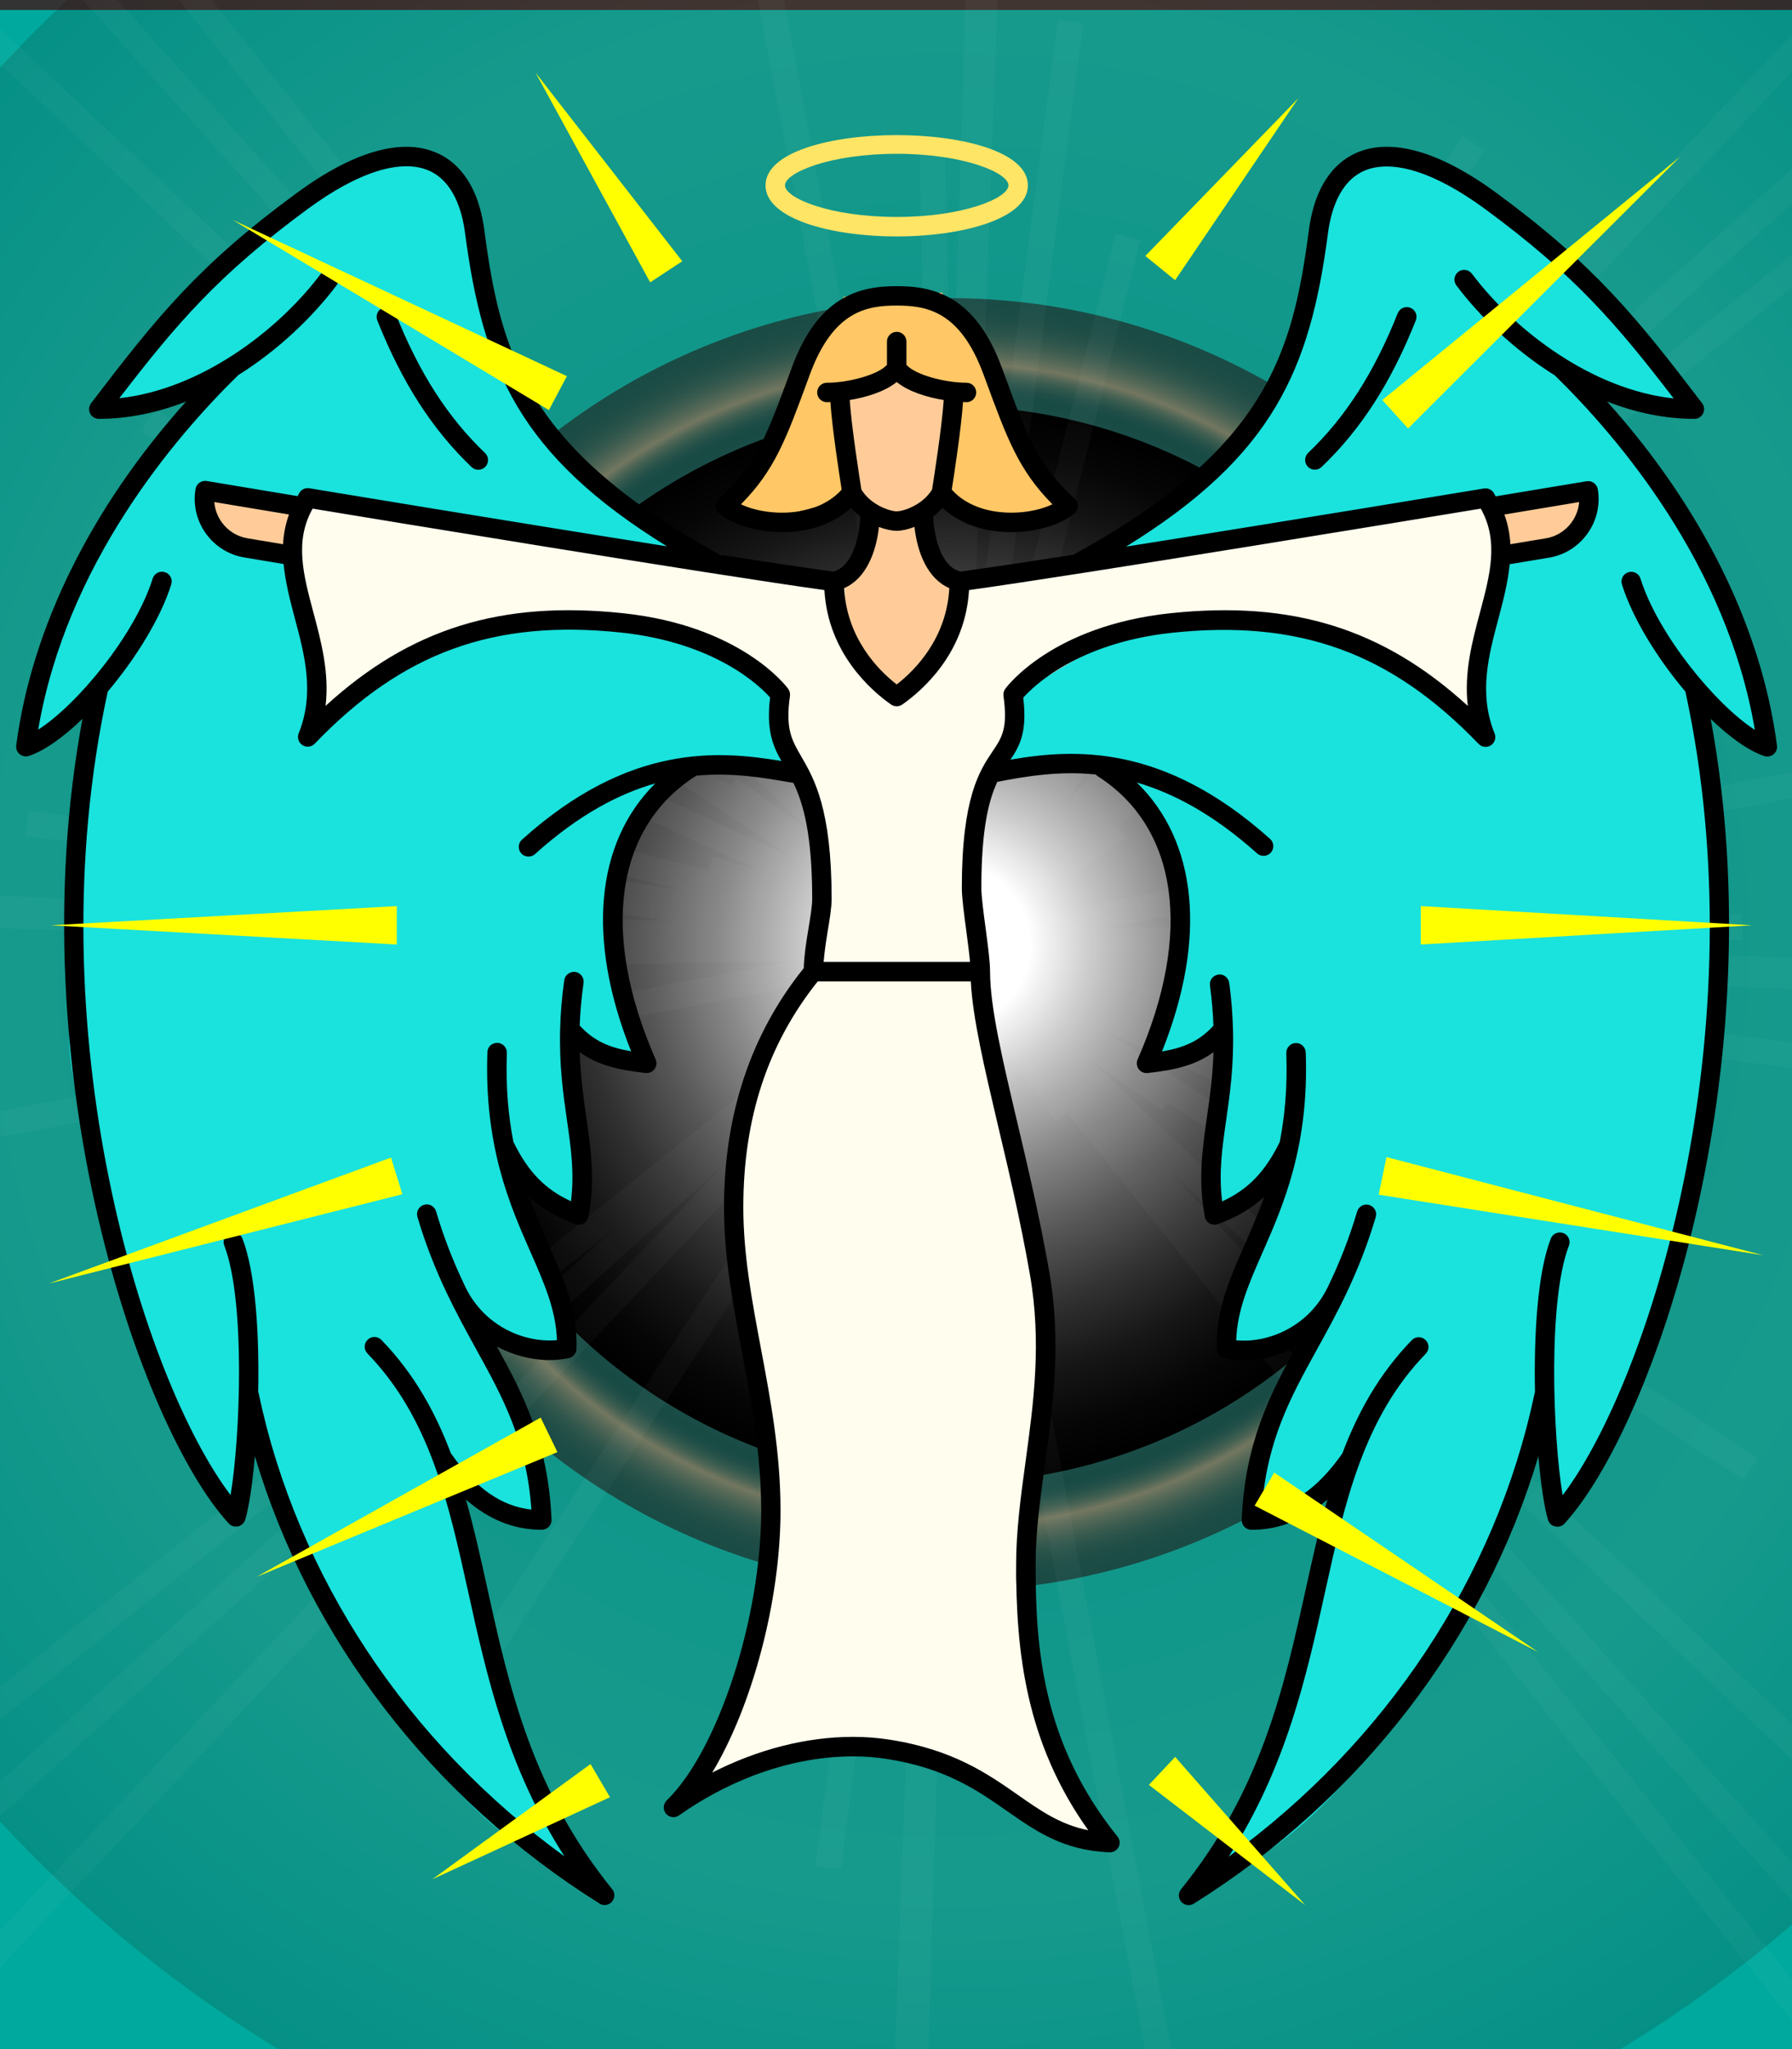 <?xml version="1.0" encoding="utf-8"?>
<!-- Generator: Adobe Illustrator 16.0.3, SVG Export Plug-In . SVG Version: 6.00 Build 0)  -->
<!DOCTYPE svg PUBLIC "-//W3C//DTD SVG 1.1//EN" "http://www.w3.org/Graphics/SVG/1.1/DTD/svg11.dtd">
<svg version="1.1" xmlns="http://www.w3.org/2000/svg" xmlns:xlink="http://www.w3.org/1999/xlink" x="0px" y="0px" width="140px"
	 height="160px" viewBox="0 0 140 160" enable-background="new 0 0 140 160" xml:space="preserve">
<rect x="0" y="0" width="140" height="160" fill="#333333" stroke="none"/>
<g id="bg_1_">
	<rect y="0.779" fill="#00A99D" width="140" height="159.221"/>
</g>
<g id="Layer_1">
	<g>
		<line fill="none" x1="74.169" y1="73.75" x2="100.17" y2="117.008"/>
		<circle fill="none" cx="74.168" cy="73.751" r="42.058"/>
		<circle fill="none" cx="74.169" cy="73.75" r="50.47"/>
		<polyline fill="none" points="74.169,73.75 168.545,178.659 74.169,73.75 -20.206,-31.161 74.169,73.75 -30.742,168.126 
			74.169,73.75 179.078,-20.625 74.169,73.75 60.205,129.011 74.169,73.75 88.134,18.489 74.169,73.75 18.908,59.786 74.169,73.75 
			129.43,87.715 74.169,73.75 33.232,136.322 74.169,73.75 115.104,11.179 74.169,73.75 11.597,32.813 74.169,73.75 
			136.741,114.687 74.169,73.75 64.7,145.817 74.169,73.75 83.639,1.684 74.169,73.75 2.103,64.281 74.169,73.75 146.235,83.221 
			74.169,73.75 66.383,280.748 74.169,73.75 81.955,-133.249 74.169,73.75 -132.83,65.964 74.169,73.75 281.167,81.536 
			74.169,73.75 59.094,106.361 74.169,73.75 89.244,41.139 74.169,73.75 41.557,58.676 74.169,73.75 106.781,88.824 74.169,73.75 
			91.372,85.903 74.169,73.75 56.964,61.598 74.169,73.75 62.016,90.955 74.169,73.75 86.322,56.547 74.169,73.75 67.565,289.858 
			74.169,73.75 80.772,-142.358 74.169,73.75 -141.939,67.146 74.169,73.75 290.277,80.354 74.169,73.75 70.071,100.118 
			74.169,73.75 78.268,47.381 74.169,73.75 47.8,69.651 74.169,73.75 100.537,77.849 74.169,73.75 83.282,86.989 74.169,73.75 
			65.056,60.51 74.169,73.75 60.929,82.865 74.169,73.75 87.408,64.636 74.169,73.75 163.946,158.659 74.169,73.75 -15.609,-11.158 
			74.169,73.75 -10.739,163.526 74.169,73.75 159.078,-16.027 74.169,73.75 152.035,171.231 74.169,73.75 -3.698,-23.731 
			74.169,73.75 -23.312,151.617 74.169,73.75 171.649,-4.116 74.169,73.75 68.238,92.544 74.169,73.75 80.099,54.955 74.169,73.75 
			55.374,67.819 74.169,73.75 92.963,79.681 74.169,73.75 108.766,256.799 74.169,73.75 39.571,-109.298 74.169,73.75 
			-108.88,108.349 74.169,73.75 257.216,39.152 74.169,73.75 75.514,135.686 74.169,73.75 72.824,11.814 74.169,73.75 
			12.233,75.095 74.169,73.75 136.104,72.405 		"/>
		
			<radialGradient id="SVGID_1_" cx="74.442" cy="73.785" r="100.941" gradientTransform="matrix(1 -0.004 0.004 1 -0.592 0.285)" gradientUnits="userSpaceOnUse">
			<stop  offset="0" style="stop-color:#230000"/>
			<stop  offset="0.73" style="stop-color:#93432A"/>
			<stop  offset="1" style="stop-color:#230000"/>
		</radialGradient>
		<circle opacity="0.15" fill="url(#SVGID_1_)" cx="74.168" cy="73.75" r="100.94"/>
		
			<radialGradient id="SVGID_2_" cx="74.443" cy="73.786" r="50.471" gradientTransform="matrix(1 -0.004 0.004 1 -0.592 0.285)" gradientUnits="userSpaceOnUse">
			<stop  offset="0.15" style="stop-color:#FFFFFF"/>
			<stop  offset="0.211" style="stop-color:#E2D1D2"/>
			<stop  offset="0.292" style="stop-color:#BF9A9C"/>
			<stop  offset="0.361" style="stop-color:#A67276"/>
			<stop  offset="0.416" style="stop-color:#975A5E"/>
			<stop  offset="0.45" style="stop-color:#915155"/>
			<stop  offset="0.555" style="stop-color:#6C3638"/>
			<stop  offset="0.684" style="stop-color:#44191A"/>
			<stop  offset="0.787" style="stop-color:#2C0707"/>
			<stop  offset="0.85" style="stop-color:#230000"/>
			<stop  offset="0.857" style="stop-color:#270201"/>
			<stop  offset="0.865" style="stop-color:#340805"/>
			<stop  offset="0.872" style="stop-color:#48120B"/>
			<stop  offset="0.88" style="stop-color:#652114"/>
			<stop  offset="0.888" style="stop-color:#8B331F"/>
			<stop  offset="0.895" style="stop-color:#B8492D"/>
			<stop  offset="0.9" style="stop-color:#D65836"/>
			<stop  offset="0.903" style="stop-color:#C95232"/>
			<stop  offset="0.915" style="stop-color:#9D3C25"/>
			<stop  offset="0.927" style="stop-color:#782A1A"/>
			<stop  offset="0.939" style="stop-color:#591B10"/>
			<stop  offset="0.952" style="stop-color:#410F09"/>
			<stop  offset="0.966" style="stop-color:#300604"/>
			<stop  offset="0.981" style="stop-color:#260201"/>
			<stop  offset="1" style="stop-color:#230000"/>
		</radialGradient>
		<circle opacity="0.5" fill="url(#SVGID_2_)" cx="74.169" cy="73.75" r="50.47"/>
		
			<radialGradient id="SVGID_3_" cx="74.443" cy="73.786" r="42.058" gradientTransform="matrix(1 -0.004 0.004 1 -0.592 0.285)" gradientUnits="userSpaceOnUse">
			<stop  offset="0.15" style="stop-color:#FFFFFF"/>
			<stop  offset="0.282" style="stop-color:#C2C2C2"/>
			<stop  offset="0.425" style="stop-color:#888888"/>
			<stop  offset="0.564" style="stop-color:#575757"/>
			<stop  offset="0.694" style="stop-color:#313131"/>
			<stop  offset="0.813" style="stop-color:#161616"/>
			<stop  offset="0.919" style="stop-color:#060606"/>
			<stop  offset="1" style="stop-color:#000000"/>
		</radialGradient>
		<circle fill="url(#SVGID_3_)" cx="74.168" cy="73.751" r="42.058"/>
		<polyline opacity="0.03" fill="none" stroke="#FFFFFF" stroke-width="2" stroke-miterlimit="10" points="74.169,73.75 
			168.545,178.659 74.169,73.75 -20.206,-31.161 74.169,73.75 -30.742,168.126 74.169,73.75 179.078,-20.625 74.169,73.75 
			60.205,129.011 74.169,73.75 88.134,18.489 74.169,73.75 18.908,59.786 74.169,73.75 129.43,87.715 74.169,73.75 33.232,136.322 
			74.169,73.75 115.104,11.179 74.169,73.75 11.597,32.813 74.169,73.75 136.741,114.687 74.169,73.75 64.7,145.817 74.169,73.75 
			83.639,1.684 74.169,73.75 2.103,64.281 74.169,73.75 146.235,83.221 74.169,73.75 66.383,280.748 74.169,73.75 81.955,-133.249 
			74.169,73.75 -132.83,65.964 74.169,73.75 281.167,81.536 74.169,73.75 59.094,106.361 74.169,73.75 89.244,41.139 74.169,73.75 
			41.557,58.676 74.169,73.75 106.781,88.824 74.169,73.75 91.372,85.903 74.169,73.75 56.964,61.598 74.169,73.75 62.016,90.955 
			74.169,73.75 86.322,56.547 74.169,73.75 67.565,289.858 74.169,73.75 80.772,-142.358 74.169,73.75 -141.939,67.146 
			74.169,73.75 290.277,80.354 74.169,73.75 70.071,100.118 74.169,73.75 78.268,47.381 74.169,73.75 47.8,69.651 74.169,73.75 
			100.537,77.849 74.169,73.75 83.282,86.989 74.169,73.75 65.056,60.51 74.169,73.75 60.929,82.865 74.169,73.75 87.408,64.636 
			74.169,73.75 163.946,158.659 74.169,73.75 -15.609,-11.158 74.169,73.75 -10.739,163.526 74.169,73.75 159.078,-16.027 
			74.169,73.75 152.035,171.231 74.169,73.75 -3.698,-23.731 74.169,73.75 -23.312,151.617 74.169,73.75 171.649,-4.116 
			74.169,73.75 68.238,92.544 74.169,73.75 80.099,54.955 74.169,73.75 55.374,67.819 74.169,73.75 92.963,79.681 74.169,73.75 
			108.766,256.799 74.169,73.75 39.571,-109.298 74.169,73.75 -108.88,108.349 74.169,73.75 257.216,39.152 74.169,73.75 
			75.514,135.686 74.169,73.75 72.824,11.814 74.169,73.75 12.233,75.095 74.169,73.75 136.104,72.405 		"/>
	</g>
	<g id="bg" display="none">
		<rect display="inline" fill="#B20000" width="140" height="160"/>
	</g>
	<g id="angel">
		<path fill="#FFFDEE" d="M86.096,144.594c0,0-9.178-5.853-16.479-7.914c-7.301-2.061-16.678,4.519-16.678,4.519
			s9.029-12.526,7.23-25.474s-3.576-20.978-2.835-25.424c0.741-4.447,6.398-16.061,6.398-16.061s1.161-8.503-0.042-11.08
			c-1.203-2.577-3.35-6.27-3.35-6.27l0.04-2.853l-14.985-5.564l-21.129,9.104L22.83,38.961l41.893,6.333l11.25,0.086l40.903-6.124
			l-1.065,18.319l-18.795-8.933l-16.711,5.154l-0.726,3.264c0,0-0.601,2.576-2.317,4.724c-1.718,2.147-0.687,14.944-0.687,14.944
			s3.842,16.333,4.376,21.889c0.551,5.747,0.792,15.581-1.284,22.258C77.791,126.904,86.096,144.594,86.096,144.594z"/>
		<path fill="#1AE2DD" d="M104.639,116.914c-0.086,10.49-11.01,30.131-9.465,29.822c16.541-7.396,24.985-35.994,24.985-35.994
			s0.616,8.14,1.28,8.443c2.174,0.994,13.221-30.533,13.104-38.263c-0.116-7.728-1.381-25.409-1.381-25.409s3.936,3.453,4.73,2.877
			c3.625-2.62-13.855-28.063-13.855-28.063l7.889,1.302l-7.738-10.424c0,0-13.612-11.451-18.117-9.292
			c-4.502,2.159-2.455,16.717-11.152,24.361s-11.077,7.077-11.077,7.077l31.542-4.801c4.84,2.233-0.66,13.223,0.428,19.024
			c-3.438-4.386-13.508-9.624-20.254-9.828s-16.117,6.65-16.117,6.65l-0.895,6.012c0,0,4.9-3.242,9.723,1.718
			c6.65,4.123,1.873,20.613,1.873,20.613l5.289-1.805c0,0-1.675,12.228-0.437,13.237c1.235,1.011,5.168-3.833,5.168-3.833
			l-4.349,14.688l6.234-0.771c0,0-5.014,12.428-3.363,13.624C100.334,119.079,104.659,114.541,104.639,116.914z"/>
		<path fill="#1AE2DD" d="M35.52,116.914c0.086,10.49,11.088,30.131,9.533,29.822c-16.662-7.396-25.164-35.994-25.164-35.994
			s-0.621,8.14-1.291,8.443C16.409,120.18,5.283,88.652,5.4,80.924c0.116-7.728,1.39-25.409,1.39-25.409s-3.963,3.453-4.766,2.877
			C-1.627,55.774,15.98,30.33,15.98,30.33l-7.945,1.302l7.797-10.424c0,0,13.708-11.451,18.244-9.292
			c4.535,2.159,2.473,16.717,11.234,24.361c8.761,7.644,11.154,7.077,11.154,7.077l-31.768-4.801
			c-4.874,2.233,0.667,13.223-0.43,19.024c3.463-4.386,13.604-9.624,20.398-9.828c6.796-0.204,16.234,6.65,16.234,6.65l0.9,6.012
			c0,0-4.853-3.092-9.791,1.718c-6.699,4.123-1.889,20.613-1.889,20.613l-5.326-1.805c0,0,1.686,12.228,0.439,13.237
			c-1.245,1.013-5.206-3.833-5.206-3.833l4.381,14.688l-6.28-0.772c0,0,5.048,12.427,3.387,13.624
			C39.855,119.079,35.5,114.541,35.52,116.914z"/>
		<polygon fill="#FFC766" points="83.188,39.498 79,40.421 74.169,39.197 65.602,39.133 60.512,40.421 56.842,39.659 65.924,23.168 
			73.592,22.843 		"/>
		<polygon fill="#FFCC99" points="72.749,39.394 70.055,40.357 66.568,39.133 65.924,30.179 70.046,29.277 74.169,30.179 		"/>
		<polygon fill="#FFCC99" points="74.169,51.07 69.656,55.014 66,51.042 66,45.381 67.984,41 72.107,41 74.941,46.186 		"/>
		<polygon fill="#FFCC99" points="23.15,43.019 16.668,41.86 15.98,38.553 23.667,39.541 		"/>
		<polygon fill="#FFCC99" points="123.577,41.645 117.268,43.011 116.173,39.391 124.331,37.852 		"/>
		<path fill="#FFE566" d="M70.055,18.463c5.095,0,10.25-1.37,10.25-3.988c0-5.234-20.498-5.234-20.498,0
			C59.807,17.094,64.96,18.463,70.055,18.463z M70.055,12.009c5.245,0,8.73,1.486,8.73,2.465c0,0.983-3.485,2.467-8.73,2.467
			c-5.248,0-8.729-1.486-8.729-2.467C61.326,13.495,64.807,12.009,70.055,12.009z"/>
		<path d="M36.842,36.471c0.148,0.14,0.337,0.209,0.525,0.209c0.201,0,0.398-0.077,0.552-0.232c0.29-0.305,0.278-0.787-0.026-1.075
			c-2.926-2.798-5.149-6.266-7.003-10.916c-0.159-0.39-0.599-0.578-0.987-0.423c-0.391,0.156-0.582,0.599-0.426,0.989
			C31.415,29.878,33.754,33.517,36.842,36.471z"/>
		<path d="M125.555,31.354c2.148,0.839,4.443,1.351,6.816,1.351c0.29,0,0.554-0.16,0.681-0.421c0.13-0.259,0.099-0.567-0.075-0.799
			c-5.125-6.715-8.396-10.788-16.069-16.422c-4.399-3.225-8.162-4.312-10.894-3.147c-1.435,0.612-3.25,2.166-3.763,6.09
			c-1.267,9.612-3.334,17.06-18.397,25.31c-3.678,0.571-6.814,1.045-8.817,1.313c-1.56-0.393-2.063-2.789-2.132-4.301
			c0.258-0.199,0.5-0.426,0.728-0.677c1.058,0.973,2.491,1.625,4.185,1.827c0.388,0.048,0.787,0.071,1.184,0.071
			c1.912,0,3.792-0.537,4.927-1.447c0.171-0.139,0.276-0.345,0.283-0.564c0.011-0.221-0.08-0.435-0.242-0.585
			c-2.946-2.737-3.729-4.871-5.618-10.022l-0.076-0.203c-2.063-5.627-5.312-6.386-8.213-6.386s-6.149,0.759-8.215,6.386
			l-0.088,0.241c-1.883,5.13-2.663,7.253-5.607,9.984c-0.162,0.151-0.252,0.363-0.244,0.585c0.01,0.22,0.113,0.427,0.287,0.564
			c1.369,1.102,3.836,1.653,6.111,1.376c1.688-0.203,3.129-0.855,4.186-1.827c0.223,0.251,0.467,0.479,0.723,0.677
			c-0.067,1.511-0.572,3.908-2.129,4.301c-2.012-0.271-5.163-0.745-8.85-1.317c-15.062-8.248-17.13-15.696-18.394-25.306
			c-0.513-3.925-2.332-5.476-3.764-6.09c-2.725-1.163-6.494-0.077-10.889,3.147c-7.674,5.631-10.947,9.703-16.074,16.422
			c-0.176,0.23-0.205,0.541-0.076,0.799c0.127,0.261,0.393,0.421,0.681,0.421c2.377,0,4.671-0.512,6.819-1.351
			c-7.391,8.23-12.064,17.629-13.273,26.85c-0.036,0.26,0.068,0.52,0.27,0.686c0.14,0.114,0.311,0.172,0.483,0.172
			c0.083,0,0.161-0.01,0.239-0.037c1.236-0.411,2.708-1.478,4.182-2.896c-5.095,27.551,4.525,55.318,11.43,62.829
			c0.145,0.16,0.35,0.246,0.559,0.246c0.055,0,0.113-0.003,0.172-0.017c0.268-0.065,0.479-0.264,0.557-0.525
			c0.291-0.969,0.561-2.773,0.753-4.957c4.222,14.176,13.827,26.732,26.923,34.928c0.121,0.082,0.26,0.12,0.401,0.12
			c0.212,0,0.417-0.091,0.569-0.259c0.245-0.276,0.256-0.692,0.021-0.98c-6.275-7.756-8.049-15.768-9.759-23.517
			c-0.519-2.354-1.032-4.673-1.665-6.906c1.787,1.569,3.744,2.358,5.925,2.358c0.209,0,0.405-0.085,0.551-0.231
			c0.142-0.149,0.218-0.353,0.21-0.558c-0.259-5.985-2.172-9.704-4.264-13.512c1.309,0.693,2.727,1.052,4.076,1.052
			c0.523,0,1.036-0.05,1.525-0.15c0.346-0.071,0.6-0.366,0.611-0.722c0.098-2.969-0.963-5.375-2.188-8.161
			c-0.514-1.166-1.043-2.394-1.529-3.729c1.009,0.934,2.195,1.625,3.64,2.146c0.085,0.027,0.173,0.044,0.259,0.044
			c0.13,0,0.262-0.03,0.377-0.101c0.193-0.108,0.328-0.301,0.373-0.521c0.541-2.896,0.195-5.27-0.166-7.771
			c-0.221-1.521-0.448-3.164-0.511-5.082c1.392,1.018,2.994,1.392,5.151,1.632c0.027,0.002,0.055,0.002,0.082,0.002
			c0.24,0,0.47-0.113,0.615-0.31c0.158-0.22,0.191-0.509,0.082-0.754c-4.334-9.875-3.148-18.156,3.164-22.146
			c0.005-0.004,0.005-0.01,0.009-0.01c2.79-0.264,5.241,0.159,7.353,0.524l0.238,0.04c0.762,1.586,1.467,3.978,1.467,9.055
			c0,0.584-0.145,1.443-0.295,2.352c-0.176,1.037-0.337,2.094-0.364,3.06c-4.13,5.125-6.23,11.406-6.23,18.674
			c0,3.854,0.685,7.496,1.408,11.355c0.735,3.915,1.497,7.964,1.497,12.313c0,8.408-3.383,18.777-7.381,22.642
			c-0.285,0.276-0.311,0.729-0.059,1.033c0.257,0.309,0.705,0.366,1.023,0.137c4.222-2.976,9.047-4.608,13.597-4.608
			c0.903,0,1.793,0.067,2.638,0.201c4.599,0.721,7.039,2.428,9.402,4.076c2.258,1.578,4.393,3.071,7.996,3.214
			c0.008,0,0.021,0,0.026,0c0.29,0,0.55-0.159,0.683-0.418c0.133-0.266,0.099-0.584-0.09-0.813
			c-5.9-7.322-6.395-14.785-6.395-21.203c0-2.559,0.353-5.133,0.727-7.855c0.643-4.689,1.307-9.546,0.326-15.115
			c-0.732-4.188-1.677-8.174-2.508-11.688c-1.127-4.78-2.104-8.908-2.104-11.662c0-0.777-0.168-2.062-0.352-3.422
			c-0.16-1.217-0.329-2.472-0.329-3.105c0-4.617,0.575-6.876,1.249-8.306c2.213-0.423,4.775-0.869,7.693-0.575
			c0.041,0.045,0.08,0.093,0.134,0.126c6.284,4.003,7.456,12.275,3.132,22.127c-0.107,0.246-0.076,0.535,0.085,0.754
			c0.144,0.194,0.37,0.31,0.608,0.31c0.027,0,0.058,0,0.084-0.002c2.156-0.238,3.762-0.61,5.152-1.632
			c-0.063,1.918-0.289,3.557-0.515,5.078c-0.356,2.51-0.701,4.879-0.161,7.776c0.043,0.222,0.178,0.412,0.37,0.521
			c0.114,0.066,0.248,0.101,0.379,0.101c0.088,0,0.175-0.019,0.259-0.044c1.443-0.521,2.631-1.213,3.639-2.145
			c-0.483,1.334-1.014,2.563-1.526,3.728c-1.228,2.788-2.284,5.192-2.188,8.163c0.016,0.354,0.27,0.648,0.611,0.723
			c0.487,0.1,1.002,0.149,1.526,0.149c1.349,0,2.771-0.354,4.073-1.054c-2.092,3.81-4.004,7.525-4.265,13.514
			c-0.009,0.205,0.068,0.406,0.214,0.559c0.145,0.146,0.342,0.23,0.549,0.23c2.181,0,4.139-0.789,5.926-2.357
			c-0.635,2.232-1.146,4.551-1.666,6.905c-1.715,7.751-3.484,15.763-9.762,23.519c-0.231,0.287-0.225,0.703,0.023,0.979
			c0.148,0.168,0.354,0.259,0.564,0.259c0.143,0,0.281-0.038,0.408-0.114c13.092-8.195,22.698-20.75,26.924-34.933
			c0.188,2.188,0.461,3.99,0.75,4.958c0.08,0.268,0.293,0.464,0.56,0.523c0.055,0.017,0.11,0.02,0.169,0.02
			c0.209,0,0.417-0.085,0.559-0.246c6.903-7.52,16.521-35.283,11.424-62.83c1.477,1.42,2.949,2.487,4.187,2.898
			c0.076,0.028,0.157,0.037,0.237,0.037c0.173,0,0.348-0.058,0.482-0.172c0.202-0.166,0.307-0.426,0.271-0.685
			C137.617,48.982,132.945,39.584,125.555,31.354z M67.295,38.223c-0.129-0.806-0.775-4.92-0.91-6.988
			c1.282-0.212,2.74-0.647,3.67-1.405c0.931,0.758,2.392,1.195,3.673,1.405c-0.137,2.068-0.778,6.182-0.91,6.988
			c-0.737,1.212-2.241,1.704-2.763,1.704C69.531,39.927,68.031,39.435,67.295,38.223z M62.117,39.97
			c-1.502,0.185-3.104-0.058-4.227-0.593c2.644-2.678,3.523-5.078,5.289-9.885l0.089-0.243c1.823-4.971,4.459-5.389,6.786-5.389
			c2.327,0,4.961,0.417,6.786,5.389l0.076,0.204c1.771,4.829,2.654,7.238,5.303,9.923c-1.121,0.536-2.729,0.777-4.225,0.594
			c-1.549-0.186-2.813-0.81-3.637-1.741c0.186-1.17,0.74-4.787,0.879-6.836c0.091,0.003,0.19,0.011,0.271,0.011
			c0.419,0,0.759-0.339,0.759-0.758c0-0.42-0.34-0.76-0.759-0.76c-1.657,0-4.002-0.612-4.692-1.399V26.67
			c0-0.419-0.339-0.76-0.759-0.76c-0.421,0-0.762,0.341-0.762,0.76v1.817c-0.691,0.787-3.037,1.399-4.691,1.399
			c-0.42,0-0.762,0.34-0.762,0.76c0,0.419,0.34,0.758,0.762,0.758c0.08,0,0.183-0.007,0.271-0.011
			c0.139,2.049,0.693,5.664,0.881,6.836C64.928,39.16,63.662,39.784,62.117,39.97z M68.667,41.147c0.521,0.197,1.013,0.3,1.388,0.3
			c0.373,0,0.865-0.104,1.388-0.303c0.221,2.003,1.023,4.046,2.722,4.779c-0.208,3.907-2.653,6.394-4.109,7.521
			c-1.454-1.126-3.9-3.615-4.107-7.521C67.642,45.191,68.449,43.147,68.667,41.147z M40.781,65.56
			c-0.313,0.279-0.338,0.761-0.057,1.074c0.151,0.165,0.358,0.25,0.563,0.25c0.184,0,0.364-0.063,0.513-0.196
			c3.427-3.082,6.555-4.71,9.395-5.518c-4.668,4.621-5.389,12.155-1.889,20.916c-1.715-0.287-2.92-0.813-4.017-2.008
			c0.038-1.022,0.13-2.124,0.3-3.325c0.059-0.416-0.23-0.799-0.646-0.863c-0.41-0.043-0.801,0.229-0.861,0.648
			c-0.193,1.374-0.287,2.608-0.319,3.755c-0.004,0.022-0.002,0.042-0.002,0.064c-0.077,2.819,0.236,5.054,0.529,7.083
			c0.315,2.19,0.595,4.117,0.317,6.356c-2.021-0.921-3.365-2.321-4.498-4.639c-0.391-1.991-0.605-4.257-0.51-6.942
			c0.014-0.419-0.314-0.771-0.734-0.785c-0.469,0.002-0.77,0.313-0.787,0.731c-0.259,7.368,1.756,11.938,3.371,15.612
			c1.059,2.401,1.984,4.508,2.063,6.867c-2.617,0.239-5.832-1.146-7.276-4.404c-0.786-1.657-1.529-3.489-2.168-5.646
			c-0.117-0.405-0.54-0.635-0.941-0.516c-0.404,0.116-0.634,0.542-0.517,0.942c0.652,2.207,1.426,4.109,2.23,5.813
			c0,0.003,0,0.006,0.002,0.007c0.008,0.02,0.018,0.032,0.023,0.049c0.77,1.618,1.564,3.066,2.311,4.418
			c2.112,3.823,3.947,7.15,4.34,12.571c-2.361-0.26-4.379-1.683-6.295-4.403c-1.218-3.222-2.871-6.213-5.422-8.844
			c-0.295-0.303-0.775-0.311-1.075-0.018c-0.303,0.291-0.312,0.772-0.019,1.074c4.869,5.02,6.329,11.629,7.875,18.627
			c1.427,6.465,3.016,13.664,7.521,20.642c-12.277-8.89-20.893-21.863-23.897-36.174c-0.006-0.03-0.026-0.056-0.034-0.083
			c0.092-4.521-0.201-9.334-1.234-11.994c-0.149-0.393-0.596-0.587-0.984-0.434c-0.392,0.149-0.584,0.594-0.432,0.984
			c1.655,4.262,1.258,14.902,0.494,19.49c-6.811-8.979-15.369-36.188-9.596-62.74c2.188-2.593,4.133-5.727,4.961-8.373
			c0.126-0.4-0.096-0.826-0.498-0.951c-0.398-0.127-0.828,0.096-0.953,0.497c-1.369,4.373-5.878,9.846-8.944,11.797
			c2.188-12.88,10.618-22.782,15.629-27.68c3.203-2.007,5.871-4.614,7.685-7.019c0.253-0.334,0.187-0.813-0.15-1.066
			c-0.337-0.249-0.813-0.185-1.064,0.15c-3.396,4.511-9.441,9.054-15.76,9.737c4.494-5.847,7.766-9.675,14.761-14.809
			c3.882-2.847,7.219-3.899,9.391-2.976c1.938,0.829,2.624,3.115,2.856,4.888c1.4,10.653,4.281,17.37,15.773,24.463
			c-12.355-1.953-27.719-4.496-27.939-4.534c-0.309-0.049-0.596,0.082-0.762,0.334c-0.063,0.093-0.096,0.186-0.152,0.28
			l-7.103-1.181c-0.411-0.065-0.806,0.213-0.873,0.625c-0.204,1.224,0.081,2.455,0.8,3.464c0.724,1.009,1.793,1.679,3.017,1.883
			l3.062,0.51c0.138,1.411,0.498,2.818,0.868,4.203c0.774,2.89,1.575,5.876,0.312,9.015c-0.137,0.338-0.014,0.723,0.293,0.923
			c0.303,0.197,0.707,0.15,0.961-0.112c6.85-7.128,13.996-9.724,23.916-8.679c7.385,0.782,10.861,4.176,11.658,5.071
			c-0.306,2.554,0.209,3.764,0.883,4.959C56.193,58.625,49.203,57.988,40.781,65.56z M19.342,42.033
			c-0.822-0.137-1.541-0.585-2.027-1.265c-0.334-0.469-0.527-1.005-0.572-1.565l5.833,0.97c-0.276,0.773-0.423,1.546-0.462,2.321
			L19.342,42.033z M77.967,87.882c0.828,3.491,1.764,7.453,2.489,11.601c0.94,5.342,0.29,10.072-0.335,14.649
			c-0.38,2.775-0.736,5.397-0.736,8.06c0,6.701,0.713,13.824,5.637,20.72c-2.183-0.44-3.729-1.524-5.47-2.739
			c-2.387-1.669-5.091-3.561-10.039-4.333c-0.921-0.146-1.886-0.221-2.872-0.221c-3.642,0-7.441,0.979-11,2.79
			c3.101-5.152,5.337-13.363,5.337-20.471c0-4.492-0.773-8.611-1.521-12.596c-0.712-3.785-1.385-7.359-1.385-11.074
			c0-6.971,1.905-12.742,5.813-17.638h11.958C75.993,79.509,76.915,83.416,77.967,87.882z M75.143,69.344
			c0,0.733,0.166,1.983,0.344,3.308c0.117,0.877,0.232,1.766,0.297,2.458H64.347c0.06-0.735,0.172-1.528,0.304-2.324
			c0.163-0.974,0.319-1.894,0.319-2.604c0-7.028-1.366-9.377-2.362-11.097c-0.759-1.305-1.258-2.166-0.893-4.746
			c0.027-0.196-0.025-0.396-0.141-0.555c-0.146-0.202-3.703-4.931-12.91-5.903c-9.496-1-16.591,1.174-23.228,7.237
			c0.306-2.594-0.349-5.04-0.944-7.263c-0.799-2.991-1.496-5.593-0.068-8.14c4.049,0.669,31.098,5.131,39.982,6.359
			c0.285,4.962,3.707,7.888,5.213,8.94c0.262,0.179,0.61,0.179,0.869,0c1.508-1.054,4.933-3.975,5.216-8.94
			c8.882-1.23,35.929-5.689,39.981-6.359c1.428,2.545,0.727,5.148-0.07,8.136c-0.596,2.226-1.252,4.673-0.944,7.268
			c-6.637-6.063-13.729-8.236-23.228-7.237c-9.202,0.972-12.762,5.701-12.908,5.903c-0.116,0.159-0.165,0.359-0.139,0.555
			c0.356,2.531-0.121,3.245-0.85,4.327C76.532,60.179,75.143,62.249,75.143,69.344z M117.997,42.494
			c-0.041-0.772-0.188-1.546-0.466-2.319l5.84-0.972c-0.115,1.395-1.162,2.592-2.6,2.83L117.997,42.494z M128.163,45.181
			c-0.124-0.401-0.554-0.625-0.953-0.497c-0.399,0.125-0.622,0.551-0.495,0.952c0.827,2.647,2.768,5.778,4.958,8.368
			c5.771,26.545-2.784,53.764-9.593,62.754c-0.764-4.588-1.161-15.224,0.492-19.49c0.152-0.392-0.041-0.834-0.434-0.984
			c-0.392-0.15-0.834,0.042-0.984,0.434c-1.032,2.659-1.324,7.479-1.233,11.995c-0.009,0.029-0.03,0.054-0.032,0.081
			c-3.006,14.313-11.623,27.289-23.896,36.176c4.505-6.978,6.093-14.176,7.522-20.641c1.545-7,3.002-13.607,7.873-18.626
			c0.293-0.306,0.284-0.787-0.021-1.075c-0.302-0.294-0.782-0.287-1.072,0.018c-2.551,2.631-4.205,5.621-5.424,8.842
			c-1.918,2.725-3.937,4.145-6.296,4.406c0.39-5.422,2.229-8.746,4.338-12.57c0.747-1.352,1.538-2.791,2.307-4.406
			c0.008-0.021,0.021-0.037,0.029-0.063c0.003-0.002,0.003-0.006,0.005-0.012c0.802-1.706,1.572-3.605,2.226-5.813
			c0.119-0.4-0.11-0.824-0.517-0.942c-0.399-0.12-0.823,0.108-0.938,0.517c-0.642,2.166-1.387,3.998-2.182,5.66
			c-1.447,3.246-4.668,4.633-7.265,4.389c0.078-2.36,1.004-4.463,2.063-6.868c1.613-3.675,3.631-8.245,3.371-15.61
			c-0.019-0.41-0.354-0.732-0.76-0.732c-0.011,0-0.021,0-0.025,0c-0.42,0.017-0.748,0.365-0.734,0.787
			c0.095,2.686-0.122,4.953-0.514,6.942c-1.133,2.313-2.478,3.716-4.498,4.636c-0.278-2.24,0-4.171,0.315-6.356
			c0.292-2.03,0.608-4.265,0.531-7.079c-0.002-0.022,0.004-0.044-0.002-0.067c-0.032-1.095-0.117-2.266-0.292-3.558
			c-0.061-0.416-0.454-0.72-0.855-0.651c-0.416,0.057-0.707,0.438-0.65,0.856c0.152,1.127,0.236,2.167,0.271,3.137
			c-1.095,1.196-2.302,1.721-4.018,2.01c3.519-8.805,2.773-16.388-1.969-21c2.849,0.829,5.979,2.473,9.397,5.534
			c0.146,0.13,0.326,0.192,0.507,0.192c0.209,0,0.418-0.085,0.567-0.25c0.278-0.313,0.252-0.797-0.062-1.076
			c-8.313-7.436-15.266-7.048-20.277-6.184c0.729-1.095,1.318-2.16,0.996-4.84c0.8-0.9,4.277-4.291,11.654-5.071
			c9.907-1.039,17.065,1.552,23.92,8.679c0.25,0.263,0.654,0.309,0.959,0.112c0.308-0.2,0.43-0.585,0.293-0.923
			c-1.269-3.138-0.463-6.126,0.311-9.018c0.37-1.384,0.73-2.79,0.867-4.2l3.068-0.51c2.521-0.419,4.234-2.818,3.816-5.343
			c-0.032-0.199-0.146-0.376-0.311-0.495c-0.158-0.117-0.369-0.163-0.564-0.132l-7.105,1.18c-0.059-0.092-0.096-0.184-0.152-0.277
			c-0.163-0.253-0.461-0.384-0.762-0.337c-0.225,0.039-15.606,2.586-27.963,4.54c11.496-7.094,14.379-13.813,15.776-24.468
			c0.231-1.772,0.918-4.058,2.854-4.888c2.178-0.927,5.515,0.13,9.395,2.976c7,5.137,10.268,8.963,14.76,14.81
			c-6.316-0.682-12.363-5.227-15.761-9.737c-0.255-0.336-0.729-0.399-1.065-0.151c-0.336,0.254-0.401,0.732-0.147,1.066
			c1.813,2.406,4.479,5.017,7.688,7.023c5.012,4.896,13.438,14.798,15.627,27.677C134.04,55.027,129.535,49.552,128.163,45.181z"/>
		<path d="M110.189,24.034c-0.394-0.153-0.836,0.034-0.99,0.423c-1.852,4.647-4.076,8.114-7.002,10.909
			c-0.301,0.29-0.313,0.771-0.023,1.074c0.151,0.157,0.352,0.234,0.551,0.234c0.188,0,0.377-0.069,0.524-0.21
			c3.088-2.951,5.427-6.587,7.36-11.444C110.77,24.633,110.578,24.19,110.189,24.034z"/>
		<g>
			<g>
				<g>
					<g>
						<polygon fill="#FFFF00" points="107.994,31.233 131.252,12.244 110.006,33.459 						"/>
					</g>
				</g>
			</g>
		</g>
		<g>
			<g>
				<g>
					<g>
						<polygon fill="#FFFF00" points="111,70.75 136.885,72.25 111,73.75 						"/>
					</g>
				</g>
			</g>
		</g>
		<g>
			<g>
				<g>
					<g>
						<polygon fill="#FFFF00" points="42.881,32.02 18.175,17.169 44.29,29.372 						"/>
					</g>
				</g>
			</g>
		</g>
		<g>
			<g>
				<g>
					<g>
						<polygon fill="#FFFF00" points="31,73.75 3.957,72.25 31,70.75 						"/>
					</g>
				</g>
			</g>
		</g>
		<g>
			<g>
				<g>
					<g>
						<polygon fill="#FFFF00" points="43.549,113.386 20.045,123.125 42.24,110.688 						"/>
					</g>
				</g>
			</g>
		</g>
		<g>
			<g>
				<g>
					<g>
						<polygon fill="#FFFF00" points="99.549,114.986 120.158,128.994 98.016,117.564 						"/>
					</g>
				</g>
			</g>
		</g>
		<g>
			<g>
				<g>
					<g>
						<polygon fill="#FFFF00" points="50.794,22.046 41.833,5.663 53.302,20.399 						"/>
					</g>
				</g>
			</g>
		</g>
		<g>
			<g>
				<g>
					<g>
						<polygon fill="#FFFF00" points="89.479,19.985 101.432,7.671 91.807,21.879 						"/>
					</g>
				</g>
			</g>
		</g>
		<g>
			<g>
				<g>
					<g>
						<polygon fill="#FFFF00" points="31.434,93.25 3.813,100.223 30.547,90.385 						"/>
					</g>
				</g>
			</g>
		</g>
		<g>
			<g>
				<g>
					<g>
						<polygon fill="#FFFF00" points="108.318,90.35 137.746,98.014 107.708,93.286 						"/>
					</g>
				</g>
			</g>
		</g>
		<g>
			<g>
				<g>
					<g>
						<polygon fill="#FFFF00" points="47.654,140.33 33.776,146.74 46.135,137.742 						"/>
					</g>
				</g>
			</g>
		</g>
		<g>
			<g>
				<g>
					<g>
						<polygon fill="#FFFF00" points="91.809,137.182 101.964,148.752 89.757,139.37 						"/>
					</g>
				</g>
			</g>
		</g>
	</g>
</g>
</svg>
